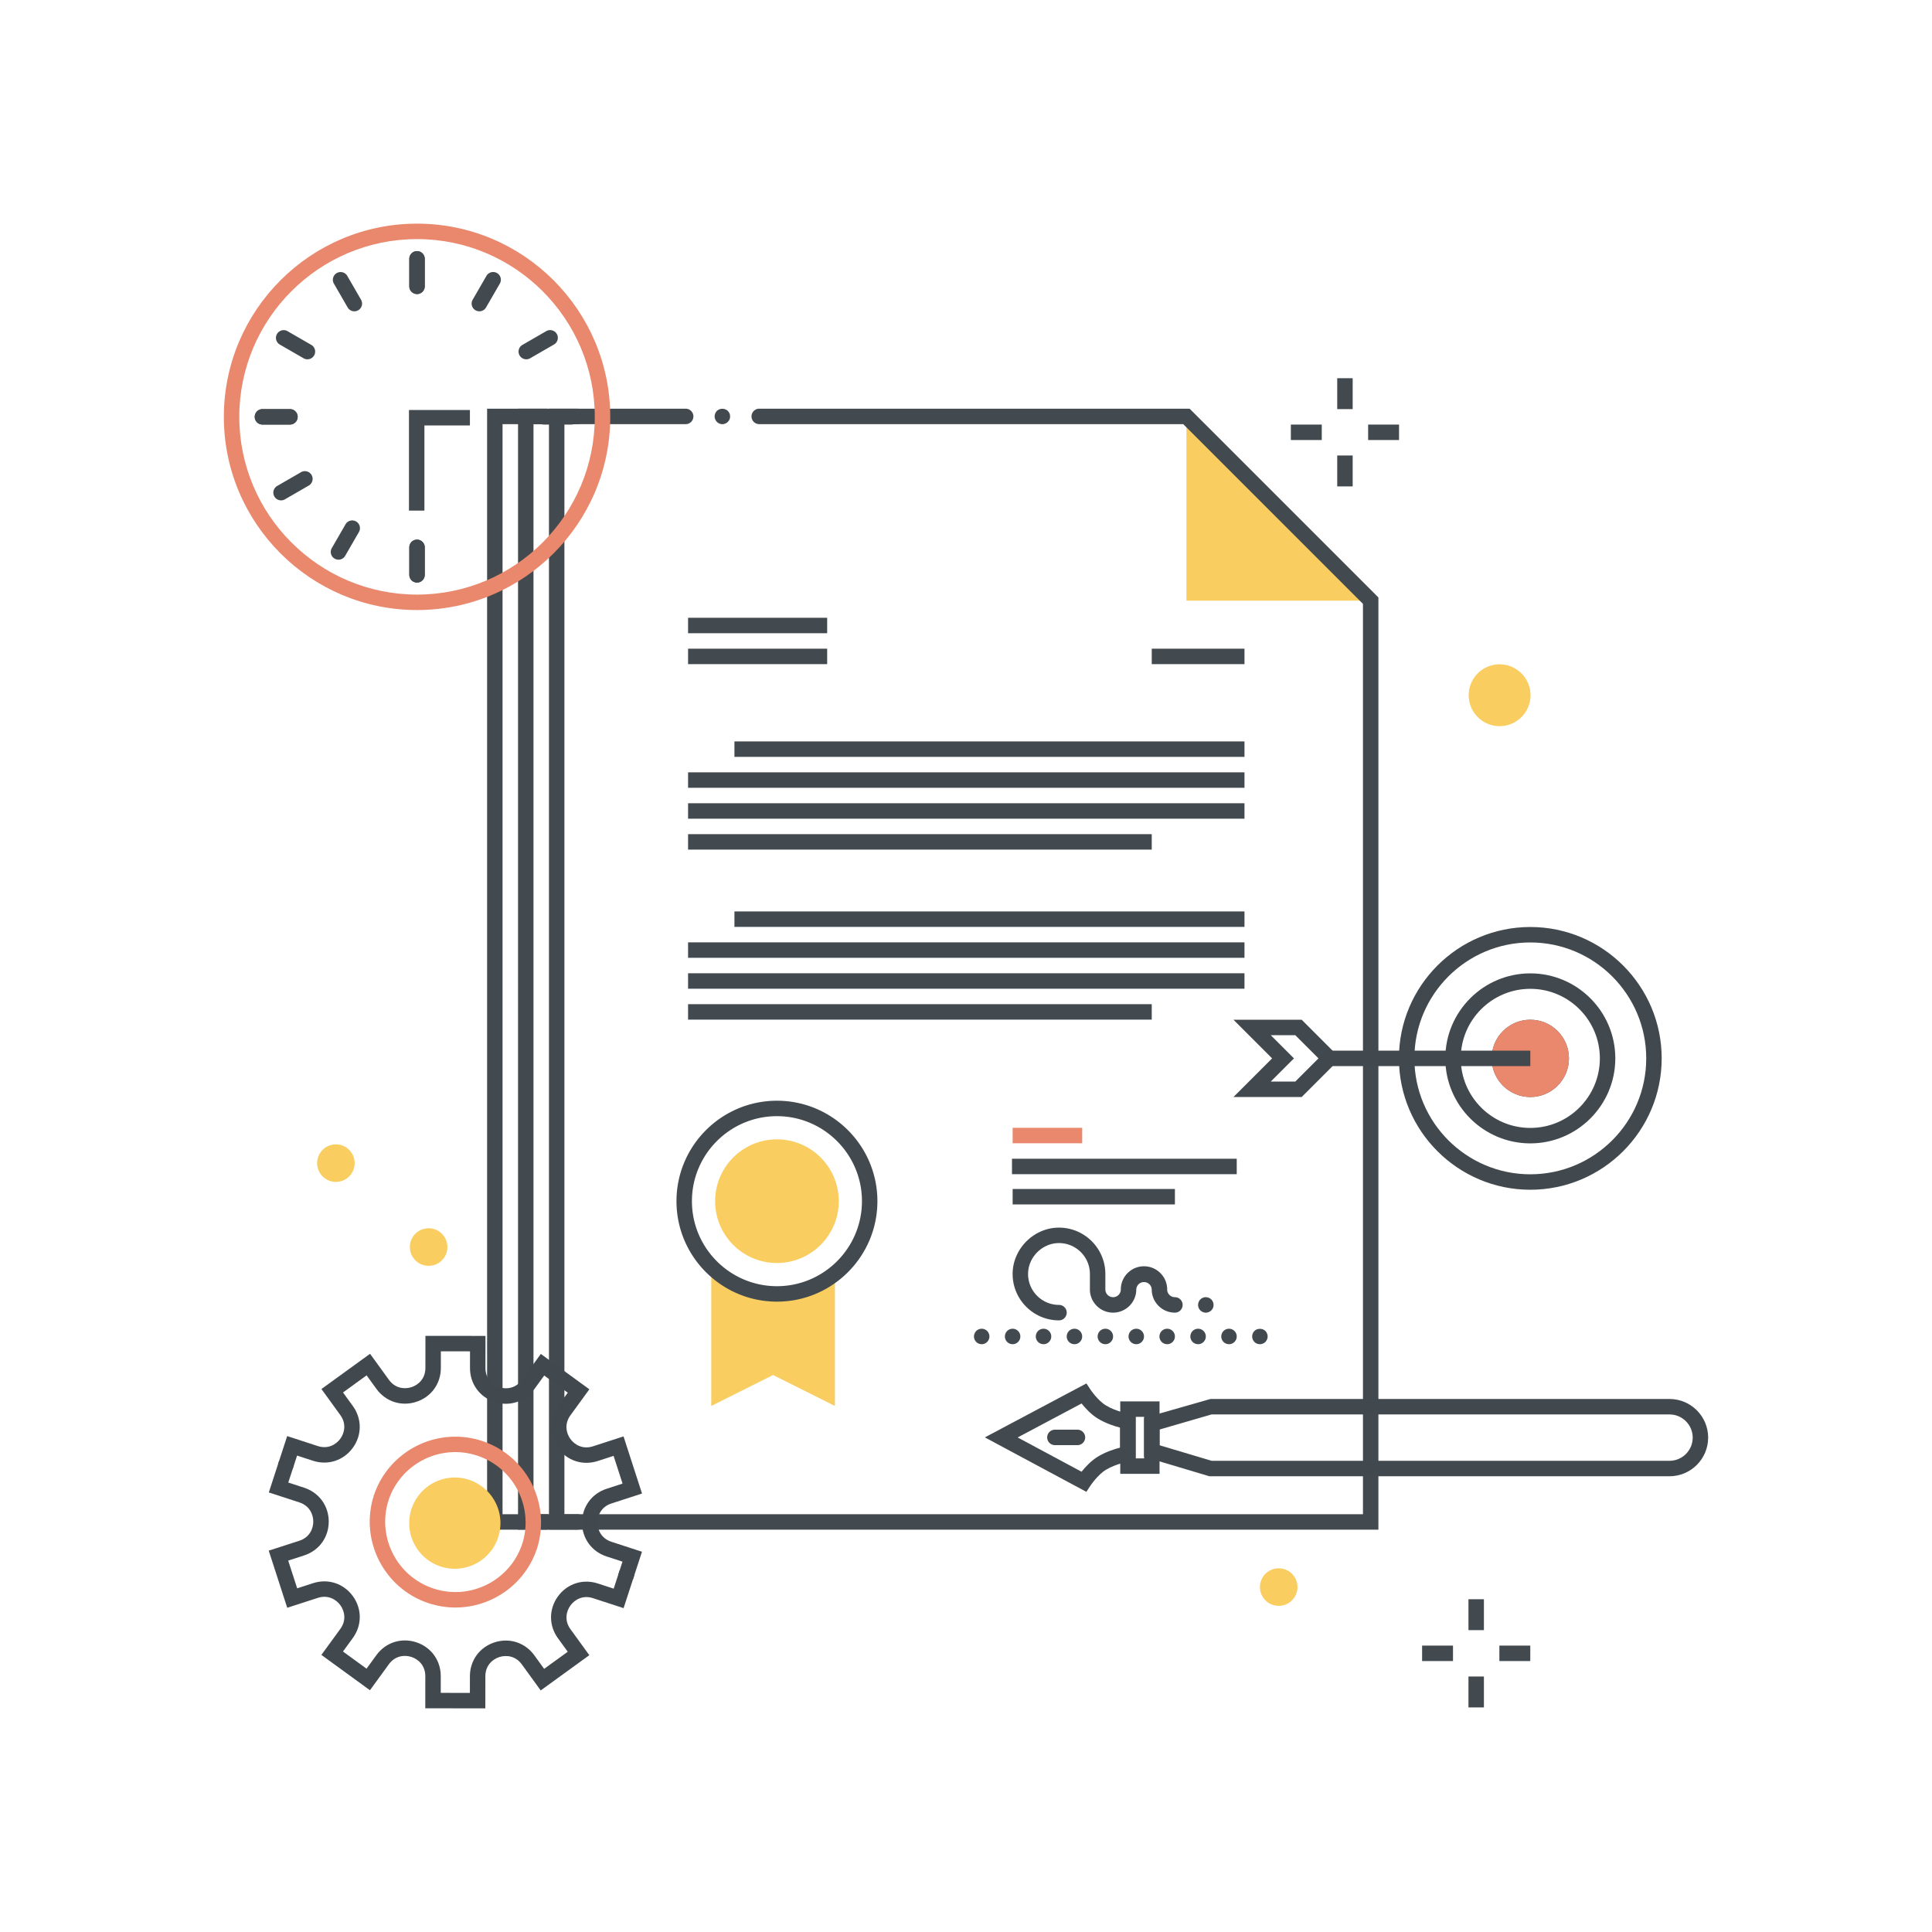 <?xml version="1.0" encoding="utf-8"?><svg xmlns="http://www.w3.org/2000/svg" width="250" height="250" viewBox="0 0 250 250"><g fill="none" fill-rule="evenodd"><path fill="#FACD60" d="M92.036 164.929v17.003l8-4.003 8 4.003v-17.003l-7.875 3.128-8.125-3.128M153.524 53.884v23.842h23.842"/><path fill="#434A4F" d="M178.366 197.938H71.035V52.884h17.69a1 1 0 1 1 0 2h-15.69v141.054h103.331V78.141L153.11 54.884H98.245a1 1 0 1 1 0-2h55.693l24.428 24.429v120.625"/><path fill="#434A4F" d="M93.473 54.889c-.26 0-.52-.111-.71-.301a.984.984 0 0 1-.21-.319c-.05-.121-.08-.25-.08-.391a1.036 1.036 0 0 1 .29-.699c.38-.381 1.05-.37 1.42 0 .09.09.16.199.22.319.05.13.07.25.07.38 0 .141-.02.27-.07.391-.05.12-.13.229-.22.319a1 1 0 0 1-.71.301"/><path fill="#42494E" d="M156.783 189.027h59.252c1.654 0 3-1.345 3-3 0-1.654-1.346-3-3-3h-59.256l-6.734 1.954v2.034l6.738 2.012zm59.252 2H156.49l-8.445-2.522v-5.026l8.591-2.452h59.399c2.757 0 5 2.244 5 5 0 2.757-2.243 5-5 5z"/><path fill="#434A4F" d="M146.96 188.711l1.085.001v-5.369h-1.085v5.368zm3.085 2.001l-5.085-.001v-9.368h5.085v9.369z"/><path fill="#434A4F" d="M131.685 186.005l8.268 4.435c.484-.603 1.247-1.436 2.124-1.963 1.021-.615 2.125-.968 2.86-1.155v-2.589c-.734-.187-1.836-.542-2.856-1.155-.878-.527-1.642-1.363-2.125-1.967l-8.271 4.394zm8.891 7.038l-13.137-7.046 13.144-6.983.5.762c.009.015.956 1.443 2.028 2.087 1.353.815 2.962 1.072 2.978 1.075l.846.131.002 5.918-.849.131c-.015.003-1.628.26-2.981 1.072-1.073.646-2.02 2.075-2.028 2.088l-.503.765z"/><path fill="#434A4F" d="M139.422 187.001h-2.916a1 1 0 1 1 0-2h2.916a1 1 0 1 1 0 2m-38.886-42.569c-6.066 0-11 4.934-11 11 0 6.065 4.934 11 11 11 6.065 0 11-4.935 11-11 0-6.066-4.935-11-11-11zm0 24c-7.169 0-13-5.832-13-13s5.831-13 13-13c7.168 0 13 5.832 13 13s-5.832 13-13 13z"/><path fill="#FACD60" d="M108.536 155.432a8 8 0 1 1-16 0 8 8 0 0 1 16 0"/><path fill="#434A4F" d="M130.951 151.938h29.082v-2h-29.082zM131.035 155.855h20.998v-2h-20.998zM137.033 170.854c-3.309 0-6-2.691-6-6 0-3.251 2.748-6 6-6 3.308 0 6 2.692 6 6v2.001a1 1 0 0 0 2 0c0-1.654 1.345-3 3-3 1.654 0 3 1.346 3 3a1 1 0 0 0 1 1 1 1 0 0 1 0 2c-1.655 0-3-1.345-3-3a1.001 1.001 0 0 0-2 0c0 1.655-1.346 3-3 3-1.655 0-3-1.345-3-3v-2.001c0-2.206-1.794-4-4-4-2.168 0-4 1.833-4 4 0 2.207 1.794 4 4 4a1 1 0 0 1 0 2m19-.996c-.13 0-.26-.03-.38-.08a.988.988 0 0 1-.54-1.309.967.967 0 0 1 .54-.54.922.922 0 0 1 .57-.051c.07.011.13.03.19.051a.89.89 0 0 1 .17.099c.06.031.11.071.16.12.09.09.16.201.21.321a.988.988 0 0 1-.54 1.309c-.12.05-.25.08-.38.08m-29 4.08a.99.99 0 0 1-.71-.29c-.09-.1-.17-.21-.22-.33a.986.986 0 0 1-.07-.38c0-.129.02-.259.08-.379.05-.13.12-.231.21-.33.23-.231.58-.34.9-.271.07.011.13.03.19.061.06.019.12.049.17.089.06.031.11.08.15.121.1.099.17.2.22.33.05.12.08.25.08.379 0 .13-.03.26-.08.38s-.12.23-.22.33c-.18.19-.44.29-.7.29m3-1c0-.549.45-1 1-1s1 .451 1 1c0 .55-.45 1-1 1s-1-.45-1-1zm4 0c0-.549.44-1 1-1 .55 0 1 .451 1 1 0 .55-.45 1-1 1-.56 0-1-.45-1-1zm4 0c0-.549.45-1 1-1s1 .451 1 1c0 .55-.45 1-1 1s-1-.45-1-1zm4 0c0-.549.45-1 1-1s1 .451 1 1c0 .55-.45 1-1 1s-1-.45-1-1zm4 0c0-.549.45-1 1-1s1 .451 1 1c0 .55-.45 1-1 1s-1-.45-1-1zm4 0c0-.549.44-1 1-1 .55 0 1 .451 1 1 0 .55-.45 1-1 1-.56 0-1-.45-1-1zm4 0c0-.549.44-1 1-1 .55 0 1 .451 1 1 0 .55-.45 1-1 1-.56 0-1-.45-1-1zm4 0c0-.549.44-1 1-1 .55 0 1 .451 1 1 0 .55-.45 1-1 1-.56 0-1-.45-1-1zm5 1a.99.99 0 0 1-.71-.29c-.09-.1-.17-.21-.22-.33a.986.986 0 0 1-.07-.38c0-.129.02-.259.07-.379.05-.13.13-.231.22-.33.37-.371 1.04-.371 1.42 0 .09.099.16.2.21.33.05.12.08.25.08.379 0 .13-.03.26-.08.38s-.12.23-.21.33c-.1.09-.21.161-.33.21-.12.05-.25.08-.38.08"/><path fill="#E9886C" d="M131.036 147.938h8.999v-2h-8.999z"/><path fill="#434A4F" d="M89.036 81.938h18v-2h-18zM89.036 85.939h18v-2h-18zM95.036 97.939h66v-2h-66zM89.036 101.938h72v-2h-72zM89.036 105.938h72v-2h-72zM89.036 109.938h60v-2h-60zM95.036 119.938h66v-2h-66zM89.036 123.938h72v-2h-72zM89.036 127.938h72v-2h-72zM89.036 131.938h60v-2h-60zM149.036 85.939h12v-2h-12zM74.716 197.938h-7.683V52.884h7.683a1 1 0 1 1 0 2h-5.683v141.054h5.683a1 1 0 1 1 0 2"/><path fill="#434A4F" d="M70.714 197.938H63.03V52.884h7.684a1 1 0 1 1 0 2H65.03v141.054h5.684a1 1 0 0 1 0 2M190.018 210.938h2v-4h-2zM190.018 220.938h2v-4h-2zM194.018 214.938h4v-2h-4zM184.018 214.938h4v-2h-4zM173.036 52.938h2v-4h-2zM173.036 62.939h2v-4h-2zM177.036 56.938h4v-2h-4zM167.036 56.938h4v-2h-4z"/><path fill="#E9886C" d="M53.965 30.939c-12.682 0-23 10.318-23 23 0 12.683 10.318 23 23 23s23-10.317 23-23c0-12.682-10.318-23-23-23zm0 48c-13.785 0-25-11.214-25-25 0-13.785 11.215-25 25-25 13.786 0 25 11.215 25 25 0 13.786-11.214 25-25 25z"/><path fill="#434A4F" d="M73.919 54.939h-3.555a1 1 0 1 1 0-2h3.555a1 1 0 1 1 0 2m-5.817-8.445a1 1 0 0 1-.501-1.866l3.079-1.777a1 1 0 1 1 1 1.732l-3.079 1.777a.997.997 0 0 1-.499.134m-6.073-6.211a1 1 0 0 1-.865-1.5l1.778-3.079a1 1 0 1 1 1.732 1l-1.778 3.079a.998.998 0 0 1-.867.5M54.919 66.071h-2v-13.02h7.888v2h-5.888v11.02M53.963 38.05a1 1 0 0 1-1-1v-3.555a1 1 0 1 1 2 0v3.555a1 1 0 0 1-1 1m.001 37.334a1 1 0 0 1-1-1v-3.556a1 1 0 1 1 2 0v3.556a1 1 0 0 1-1 1M37.518 54.939h-3.556a1 1 0 1 1 0-2h3.556a1 1 0 0 1 0 2"/><path fill="#434A4F" d="M53.963 38.05a1 1 0 0 1-1-1v-3.555a1 1 0 1 1 2 0v3.555a1 1 0 0 1-1 1m.001 37.334a1 1 0 0 1-1-1v-3.556a1 1 0 1 1 2 0v3.556a1 1 0 0 1-1 1M37.518 54.939h-3.556a1 1 0 1 1 0-2h3.556a1 1 0 0 1 0 2M43.8 72.423a1 1 0 0 1-.865-1.5l1.777-3.079a1 1 0 1 1 1.733 1l-1.778 3.079a1 1 0 0 1-.867.5m-4.02-25.929a.992.992 0 0 1-.499-.134l-3.079-1.777a1 1 0 0 1 1-1.732l3.079 1.777a1 1 0 0 1-.501 1.866m-3.41 18.254a1 1 0 0 1-.501-1.866l3.079-1.778a1 1 0 1 1 1 1.732l-3.079 1.778a.992.992 0 0 1-.499.134m9.482-24.465a1 1 0 0 1-.867-.5l-1.778-3.079a1 1 0 0 1 1.733-1l1.778 3.079a1 1 0 0 1-.866 1.5"/><path fill="#42494E" d="M198.021 127.953c-4.963 0-9 4.037-9 9s4.037 9 9 9 9-4.037 9-9-4.037-9-9-9zm0 20c-6.065 0-11-4.934-11-11 0-6.065 4.935-11 11-11s11 4.935 11 11c0 6.066-4.935 11-11 11zm0-26c-8.271 0-15 6.729-15 15 0 8.272 6.729 15 15 15s15-6.728 15-15c0-8.271-6.729-15-15-15zm0 32c-9.374 0-17-7.626-17-17 0-9.374 7.626-17 17-17 9.374 0 17 7.626 17 17 0 9.374-7.626 17-17 17z"/><path fill="#42494E" d="M198.021 133.953c-1.654 0-3 1.346-3 3s1.346 3 3 3 3-1.346 3-3-1.346-3-3-3zm0 8c-2.757 0-5-2.243-5-5s2.243-5 5-5 5 2.243 5 5-2.243 5-5 5z"/><path fill="#E9886C" d="M198.021 132.953a4 4 0 1 0 0 8 4 4 0 0 0 0-8"/><path fill="#E9886C" d="M198.021 133.953c-1.654 0-3 1.346-3 3s1.346 3 3 3 3-1.346 3-3-1.346-3-3-3zm0 8c-2.757 0-5-2.243-5-5s2.243-5 5-5 5 2.243 5 5-2.243 5-5 5z"/><path fill="#42494E" d="M171.023 137.953h26.998v-2h-26.998z"/><path fill="#42494E" d="M164.437 139.953h3.172l3-3-3-3h-3.172l3 3-3 3zm4 2h-8.828l5-5-5-5h8.828l5 5-5 5zm-86.54 62.442l-1.901-.62.553-1.699-2.056-.67c-1.933-.631-3.181-2.351-3.179-4.385.002-2.033 1.254-3.751 3.188-4.377l2.058-.667-1.162-3.587-2.058.666c-1.935.626-3.956-.034-5.149-1.679-1.193-1.647-1.191-3.772.005-5.415l1.273-1.749-3.049-2.219-1.272 1.748c-1.197 1.644-3.221 2.299-5.153 1.669-1.933-.631-3.181-2.351-3.179-4.385l.002-2.163-3.771-.004-.002 2.163c-.001 2.034-1.253 3.752-3.187 4.378-1.936.625-3.956-.032-5.149-1.678l-1.27-1.751-3.053 2.214 1.27 1.751c1.194 1.646 1.192 3.772-.005 5.416-1.197 1.643-3.221 2.297-5.153 1.669l-2.056-.671-.554 1.698-1.901-.619 1.174-3.601 3.957 1.29c1.326.434 2.377-.204 2.916-.943.539-.74.822-1.935.003-3.066l-2.444-3.37 6.292-4.561 2.443 3.37c.819 1.132 2.043 1.232 2.914.95.871-.282 1.802-1.081 1.803-2.477l.004-4.164 7.771.008-.004 4.163c-.001 1.397.929 2.198 1.799 2.482.87.283 2.095.184 2.916-.946l2.45-3.365 6.282 4.574-2.45 3.367c-.821 1.128-.54 2.322-.003 3.063.538.741 1.586 1.379 2.914.95l3.96-1.283 2.394 7.394-3.96 1.282c-1.328.431-1.803 1.561-1.804 2.477-.001.915.472 2.048 1.799 2.481l3.958 1.291-1.174 3.6"/><path fill="#E9886C" d="M69.464 200.445l-1.902-.619c1.556-4.77-1.06-9.916-5.831-11.472a9.038 9.038 0 0 0-6.943.54 9.042 9.042 0 0 0-4.528 5.291l-1.901-.62c1.896-5.818 8.174-9.008 13.993-7.113 5.818 1.899 9.009 8.176 7.112 13.993"/><path fill="#E9886C" d="M58.933 208.013c-1.138 0-2.293-.176-3.433-.547-5.818-1.899-9.008-8.176-7.111-13.994l1.902.619c-1.556 4.77 1.06 9.917 5.83 11.472 4.77 1.555 9.916-1.059 11.472-5.829l1.901.62c-1.525 4.679-5.886 7.659-10.561 7.659"/><path fill="#42494E" d="M62.802 221.061l-7.771-.008.004-4.163c.002-1.397-.928-2.198-1.798-2.482-.872-.284-2.094-.183-2.916.945l-2.45 3.364-6.283-4.573 2.451-3.366c.822-1.129.541-2.323.003-3.064-.537-.741-1.585-1.377-2.914-.95l-3.96 1.281-2.394-7.393 3.961-1.281c1.328-.431 1.803-1.561 1.804-2.477.001-.916-.471-2.049-1.799-2.483l-3.957-1.29 1.331-4.084 1.902.619-.712 2.184 2.056.67c1.933.631 3.181 2.352 3.179 4.386-.002 2.034-1.254 3.751-3.188 4.377l-2.058.666 1.162 3.588 2.057-.666c1.932-.628 3.955.033 5.149 1.679 1.193 1.646 1.192 3.772-.005 5.416l-1.274 1.748 3.049 2.22 1.273-1.749c1.197-1.644 3.222-2.297 5.153-1.668 1.933.631 3.181 2.351 3.178 4.385l-.002 2.163 3.771.004.002-2.163c.003-2.034 1.254-3.751 3.188-4.377 1.936-.627 3.956.032 5.149 1.678l1.269 1.751 3.054-2.214-1.27-1.751c-1.193-1.645-1.191-3.771.006-5.415 1.195-1.644 3.218-2.3 5.152-1.669l2.057.671.776-2.381 1.901.62-1.396 4.283-3.958-1.29c-1.327-.436-2.377.203-2.916.944-.538.74-.822 1.934-.003 3.064l2.444 3.37-6.292 4.561-2.443-3.37c-.819-1.131-2.043-1.231-2.914-.95-.871.282-1.802 1.081-1.804 2.476l-.004 4.164"/><path fill="#FACD60" d="M64.257 197.094a5.404 5.404 0 1 1-10.808 0 5.404 5.404 0 0 1 10.808 0"/><path fill="#FACD60" d="M58.854 192.19a4.909 4.909 0 0 0-4.904 4.904 4.909 4.909 0 0 0 4.904 4.904 4.91 4.91 0 0 0 4.903-4.904 4.91 4.91 0 0 0-4.903-4.904zm0 10.808a5.91 5.91 0 0 1-5.904-5.904 5.91 5.91 0 0 1 5.904-5.904 5.911 5.911 0 0 1 5.903 5.904 5.91 5.91 0 0 1-5.903 5.904zM190.048 89.964a4 4 0 1 1 8 0 4 4 0 0 1-8 0M41.036 150.51a2.428 2.428 0 1 1 4.857-.001 2.428 2.428 0 0 1-4.857.001m12 10.857a2.429 2.429 0 1 1 4.858 0 2.429 2.429 0 0 1-4.858 0m110 44a2.429 2.429 0 1 1 4.858 0 2.429 2.429 0 0 1-4.858 0"/></g></svg>
